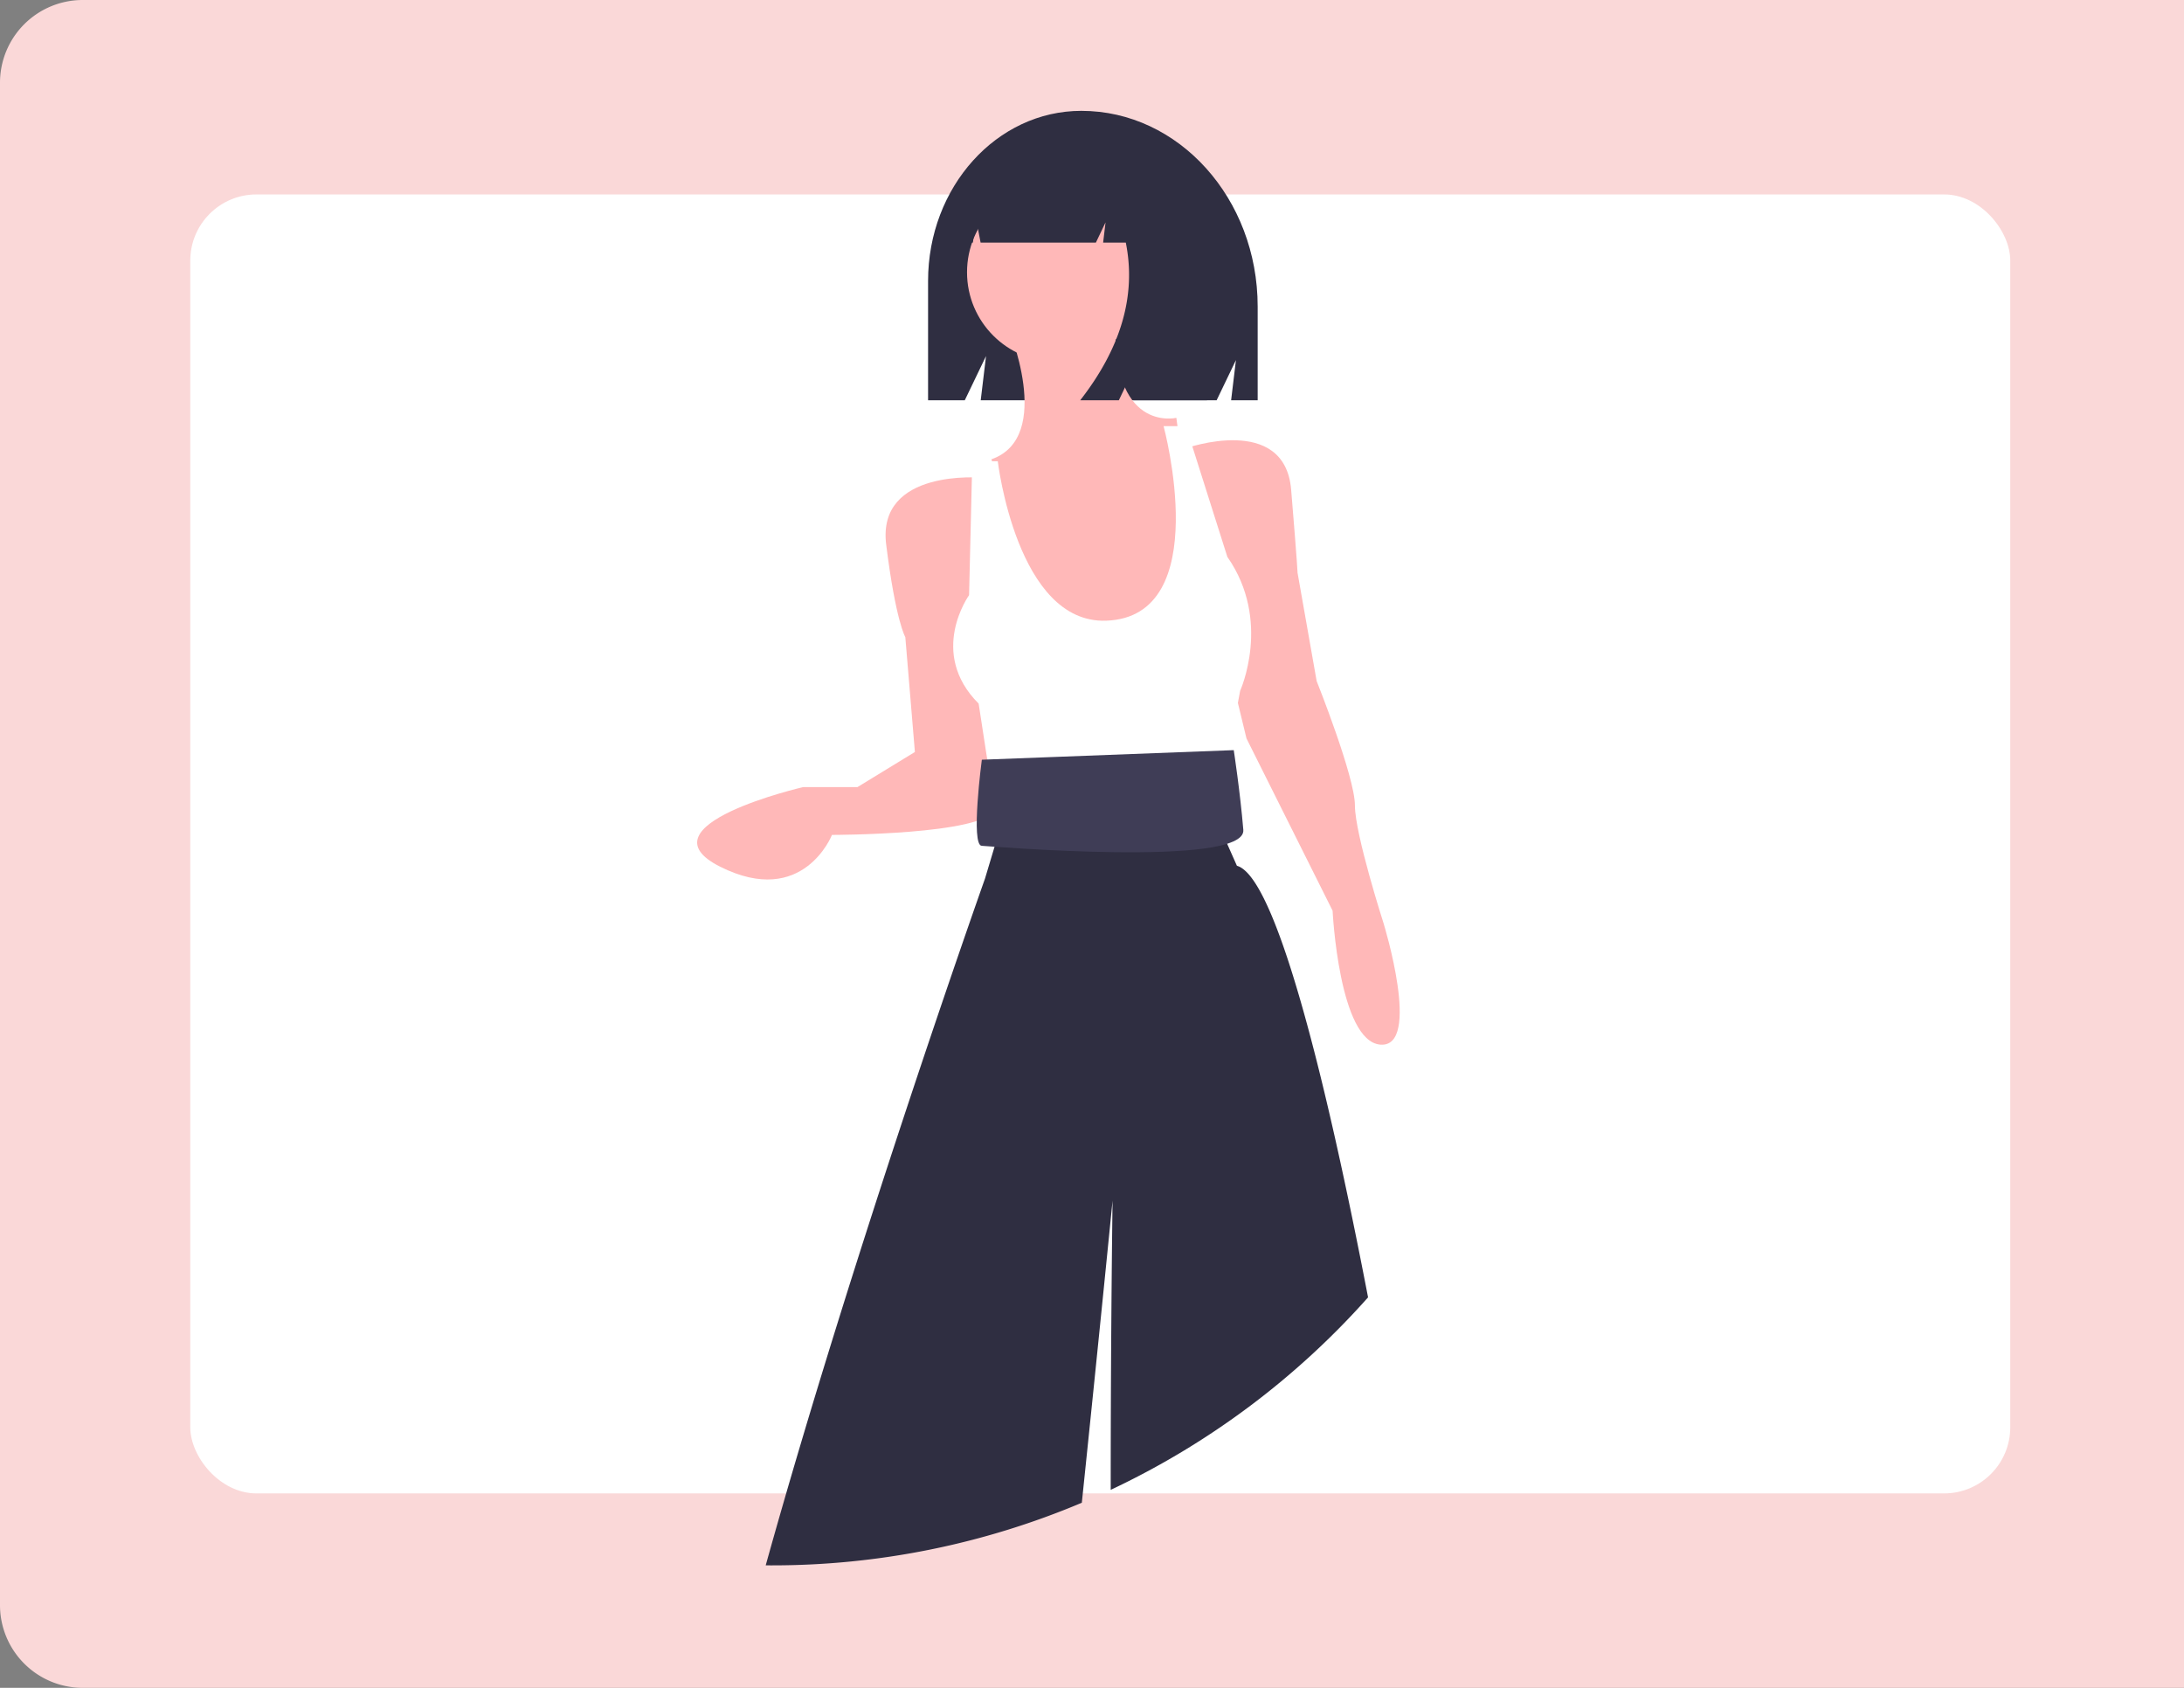 <svg xmlns="http://www.w3.org/2000/svg" width="528" height="408" viewBox="0 0 528 408">
  <rect x="0" y="0" width="528" height="408" fill="#808080" stroke="none"/>
  <g id="Group_876" data-name="Group 876" transform="translate(-763 -1890)">
    <path id="Rectangle_1663" data-name="Rectangle 1663" d="M20,0H528a0,0,0,0,1,0,0V408a0,0,0,0,1,0,0H20A20,20,0,0,1,0,388V20A20,20,0,0,1,20,0Z" transform="translate(763 1890)" fill="#fad8d8"/>
    <rect id="Rectangle_1664" data-name="Rectangle 1664" width="440" height="314" rx="16" transform="translate(809 1937)" fill="#fff"/>
    <g id="Group_721" data-name="Group 721" transform="translate(931.541 1916.795)">
      <rect id="Rectangle_1489" data-name="Rectangle 1489" width="0.85" height="106.651" transform="translate(86.812 117.023)" fill="#3f3d56"/>
      <path id="Path_185" data-name="Path 185" d="M804.666,69.328h0c-20.461,0-37.048,18.408-37.048,41.116v28.85h8.873l5.137-10.689-1.284,10.689h57.032l4.67-9.717-1.167,9.717H847.3V116.641C847.3,90.511,828.212,69.328,804.666,69.328Z" transform="translate(-711.789 -69.328)" fill="#2f2e41"/>
      <path id="Path_186" data-name="Path 186" d="M807.494,188.195s11.564,26.982-3.854,32.378l15.418,50.88,26.211-1.542,6.938-16.96-1.542-25.44-2.313-16.96s-16.189,3.854-14.647-24.669Z" transform="translate(-732.5 -136.342)" fill="#ffb8b8"/>
      <path id="Path_187" data-name="Path 187" d="M705.1,265.561s-25.44-2.313-23.127,16.189,4.626,22.356,4.626,22.356l2.313,27.753-13.876,8.48H661.925s-40.087,9.251-20.044,19.273,26.982-7.709,26.982-7.709,37,0,39.316-6.167S705.1,265.561,705.1,265.561Z" transform="translate(-636.269 -176.877)" fill="#ffb8b8"/>
      <path id="Path_188" data-name="Path 188" d="M914.277,244.925s23.9-8.48,25.44,10.022,1.542,20.044,1.542,20.044l4.625,26.211s9.251,23.127,9.251,30.066,6.938,28.524,6.938,28.524,9.251,30.065-.771,29.294-11.564-32.378-11.564-32.378l-20.814-41.629-6.167-25.44Z" transform="translate(-796.112 -163.362)" fill="#ffb8b8"/>
      <path id="Path_189" data-name="Path 189" d="M792.687,246.96h-6.168l-.771,32.378s-10.022,13.876,2.313,26.211l3.084,20.044,56.276-2.313,3.854-20.815s7.709-16.96-3.084-32.378L838.17,238.48h-5.4s12.5,46.083-13.876,47.025C797.312,286.276,792.687,246.96,792.687,246.96Z" transform="translate(-720.006 -162.261)" fill="#fff"/>
      <path id="Path_190" data-name="Path 190" d="M820.9,548.94a193.571,193.571,0,0,1-62.217,46.529c-.009-38.577.446-69.911.446-69.911s-3.273,33.111-7.43,73.026a192.3,192.3,0,0,1-75.045,15.14c-.459,0-.918,0-1.377-.008,21.21-76.21,52.148-163.556,53-165.966.006-.017.012-.034.017-.051l1.866-6.223.795-2.648.833-2.776,1.13-3.774,50.108-1.539,1.4,3.15,4.765,10.724a4.137,4.137,0,0,1,1.169.548C799.387,451.083,810.756,496.273,820.9,548.94Z" transform="translate(-658.7 -262.125)" fill="#2f2e41"/>
      <path id="Path_191" data-name="Path 191" d="M857.429,416.225l-60.9,2.313s-2.779,20.815,0,20.815c.771,0,63.985,5.4,63.214-3.855S857.429,416.225,857.429,416.225Z" transform="translate(-727.701 -261.689)" fill="#3f3d56"/>
      <ellipse id="Ellipse_236" data-name="Ellipse 236" cx="21.661" cy="21.661" rx="21.661" ry="21.661" transform="translate(65.246 17.361)" fill="#ffb8b8"/>
      <path id="Path_192" data-name="Path 192" d="M823.49,85.392a19.431,19.431,0,0,0-15.331-7.823h-.727c-14.024,0-25.393,12.69-25.393,28.345h4.7l.759-5.776,1.112,5.776h27.87l2.335-4.887-.584,4.887h5.483q3.838,19.059-11.028,38.119h9.34l4.67-9.774-1.167,9.774h17.8l3.5-22.48C846.834,104.716,837.052,90.439,823.49,85.392Z" transform="translate(-720.082 -74.066)" fill="#2f2e41"/>
    </g>
  </g>
</svg>
